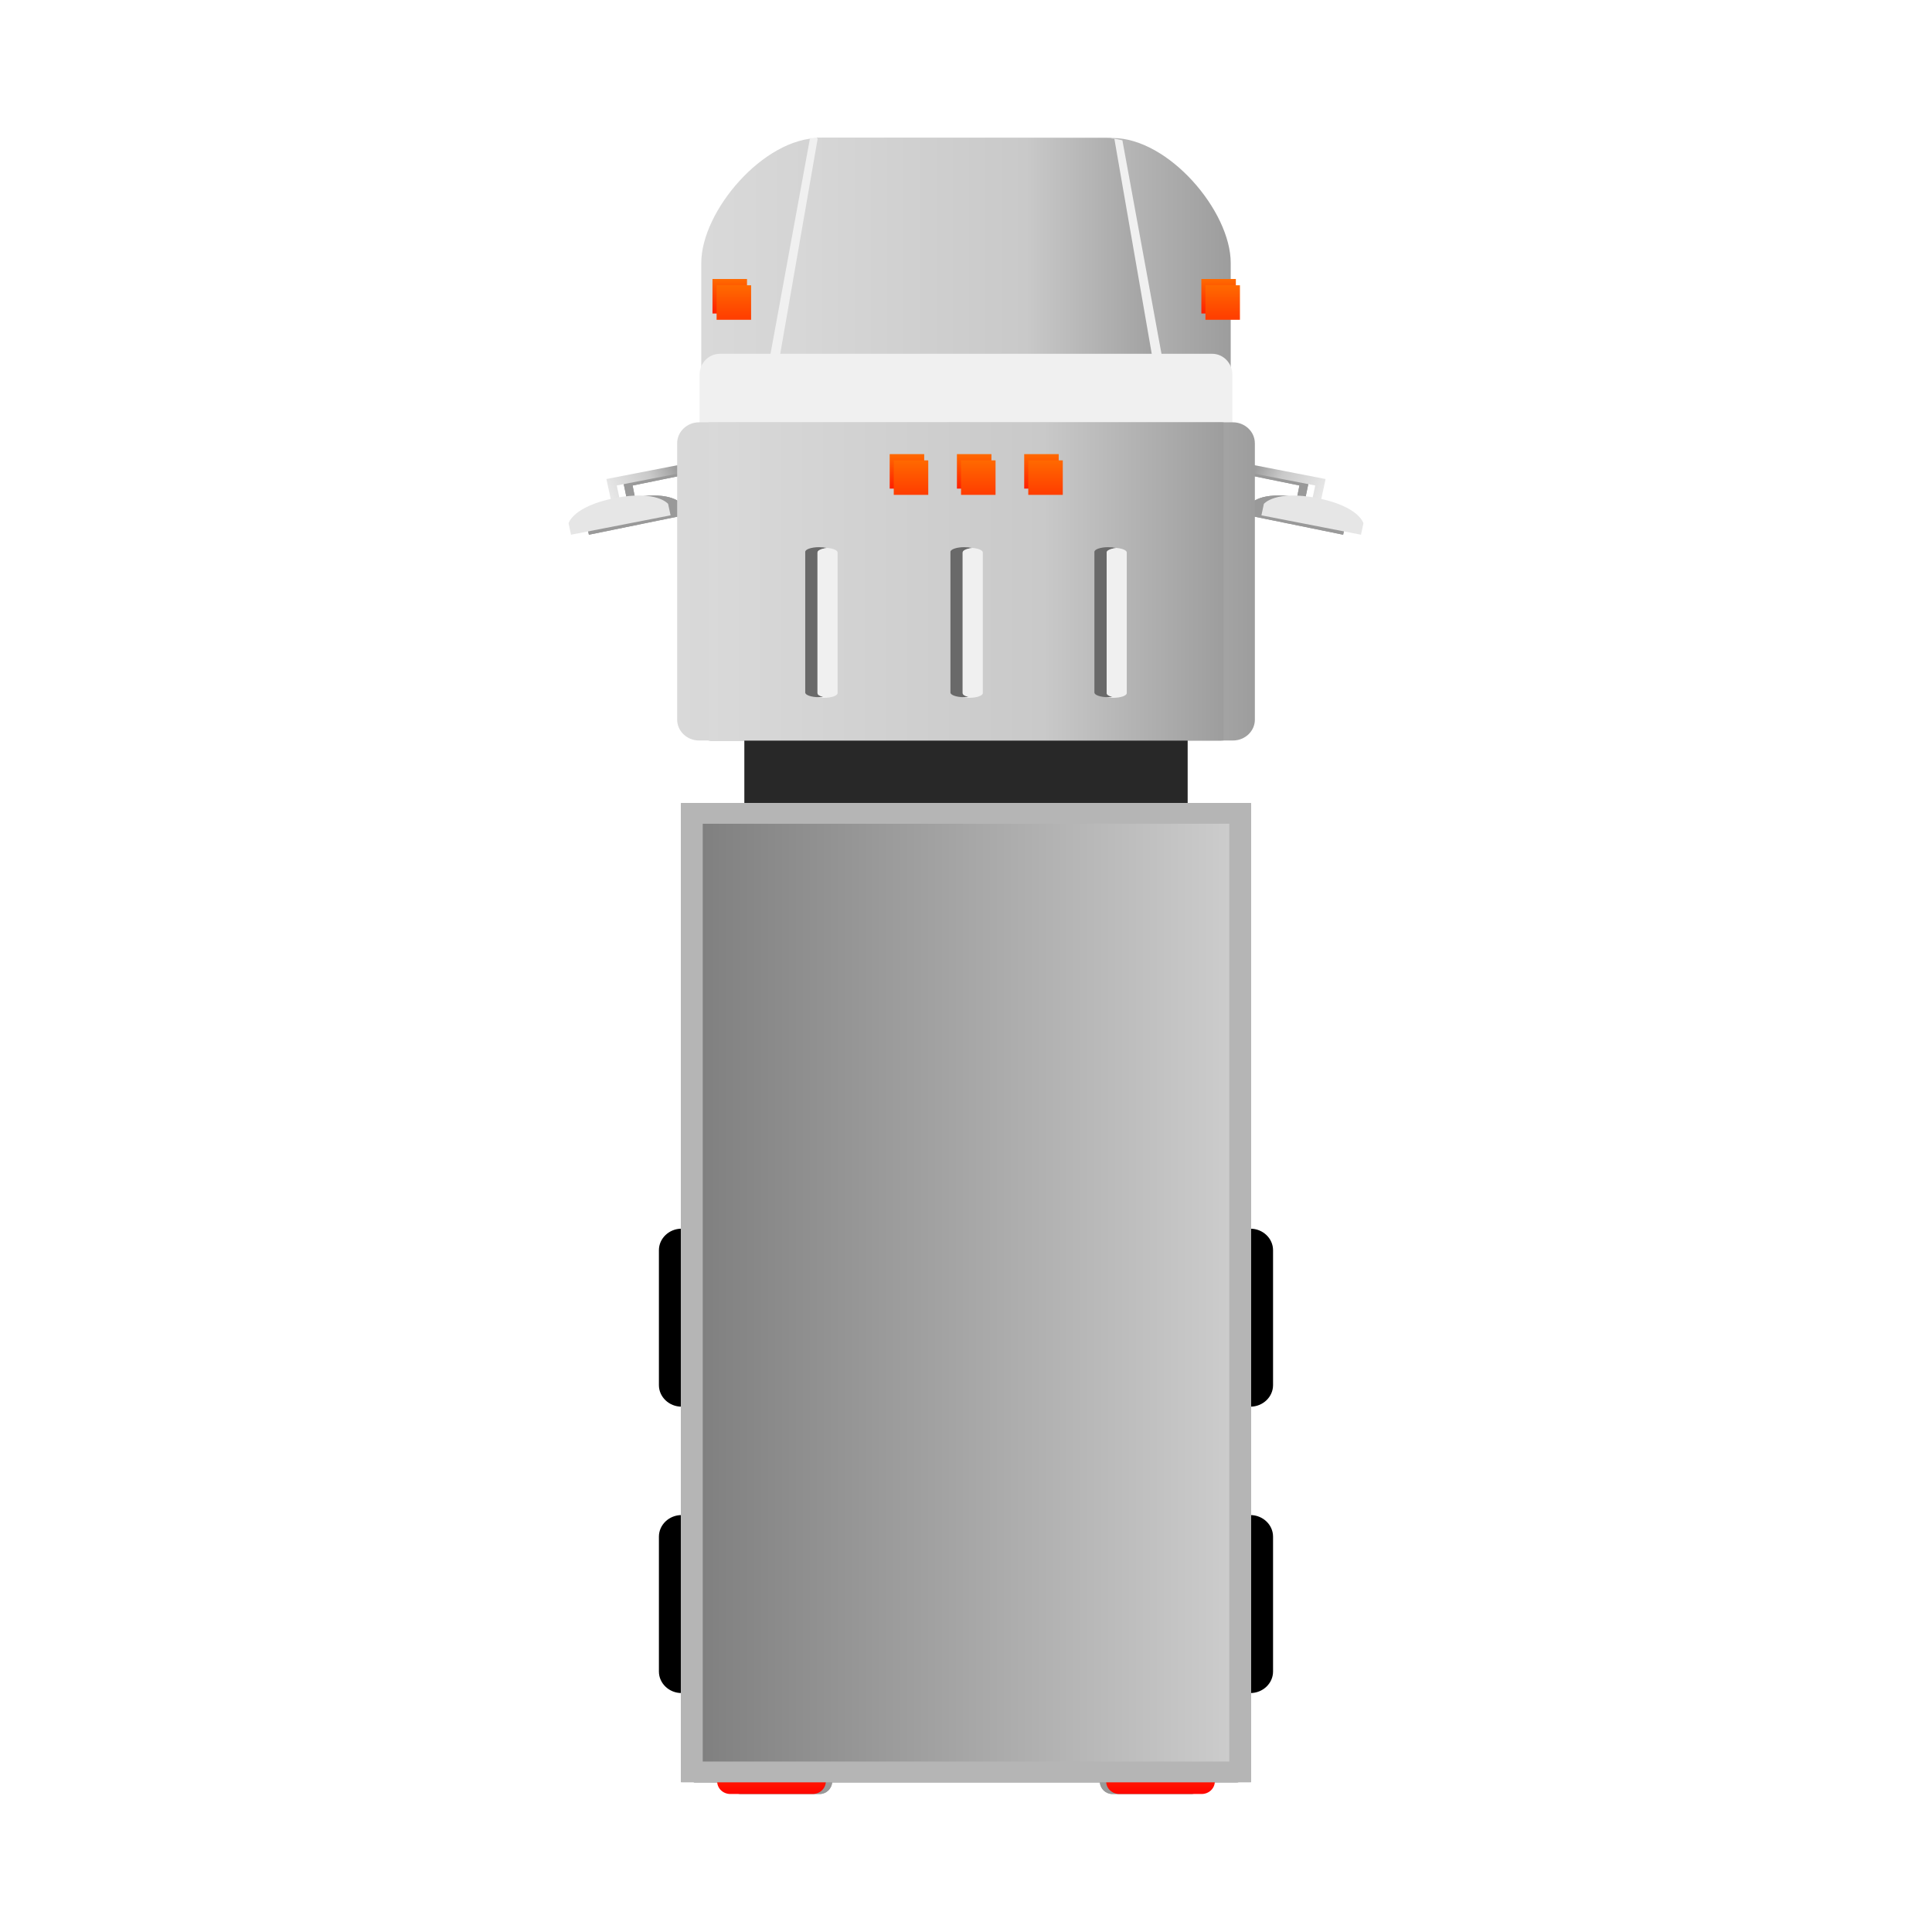 <?xml version="1.0" encoding="UTF-8"?>
<svg width="56px" height="56px" viewBox="0 0 56 56" version="1.1" xmlns="http://www.w3.org/2000/svg" xmlns:xlink="http://www.w3.org/1999/xlink">
    <!-- Generator: Sketch 51.3 (57544) - http://www.bohemiancoding.com/sketch -->
    <title>car-dump-truck</title>
    <desc>Created with Sketch.</desc>
    <defs>
        <path d="M20.245,10.604 L20.176,10.937 L22.932,11.499 L23,11.166 C23,11.166 22.884,10.706 21.832,10.462 L21.903,10.122 L21.949,9.896 L21.952,9.885 L19.993,9.486 L19.993,8.845 C19.993,8.514 19.72,8.241 19.386,8.241 L19.371,8.241 L19.371,6.858 C19.371,6.774 19.354,6.693 19.324,6.62 L19.324,3.621 C19.325,2.12 17.607,0 16.057,0 L15.834,0 L7.943,0 L7.898,0 L7.718,0 C7.707,0 7.696,0 7.683,0.001 L7.68,0.02 C6.205,0.237 4.675,2.205 4.675,3.622 L4.675,6.62 C4.647,6.693 4.63,6.774 4.63,6.858 L4.63,8.241 L4.614,8.241 C4.28,8.241 4.007,8.513 4.007,8.845 L4.007,9.486 L2.048,9.885 L2.051,9.896 L2.098,10.122 L2.168,10.462 C1.117,10.706 1,11.166 1,11.166 L1.069,11.499 L3.824,10.937 L3.756,10.604 C3.756,10.604 3.467,10.227 2.404,10.414 L2.336,10.073 L4.007,9.732 L4.007,16.86 C4.007,17.192 4.28,17.464 4.614,17.464 L4.872,17.464 L5.866,17.464 L5.866,19.275 L4.18,19.275 C4.156,19.275 4.132,19.275 4.11,19.277 L4.11,31.617 C3.774,31.628 3.503,31.904 3.503,32.24 L3.503,36.151 C3.503,36.487 3.774,36.763 4.11,36.775 L4.11,39.918 C3.774,39.929 3.503,40.205 3.503,40.542 L3.503,44.452 C3.503,44.789 3.774,45.065 4.11,45.076 L4.11,47.662 C4.132,47.663 4.156,47.664 4.18,47.664 L5.116,47.664 C5.129,47.85 5.287,48 5.478,48 L7.758,48 C7.949,48 8.107,47.85 8.12,47.662 L15.881,47.662 C15.893,47.85 16.051,48 16.242,48 L18.522,48 C18.714,48 18.872,47.85 18.885,47.662 L19.82,47.662 C19.844,47.662 19.868,47.661 19.891,47.66 L19.891,45.074 C20.226,45.063 20.497,44.787 20.497,44.45 L20.497,40.54 C20.497,40.203 20.226,39.927 19.891,39.916 L19.891,36.773 C20.226,36.761 20.497,36.485 20.497,36.149 L20.497,32.238 C20.497,31.902 20.226,31.626 19.891,31.615 L19.891,19.275 C19.868,19.273 19.844,19.273 19.82,19.273 L18.134,19.273 L18.134,17.462 L19.128,17.462 L19.386,17.462 C19.72,17.462 19.993,17.191 19.993,16.858 L19.993,9.731 L21.665,10.072 L21.596,10.413 C20.534,10.227 20.245,10.604 20.245,10.604 Z" id="path-1"></path>
        <filter x="-27.3%" y="-12.5%" width="154.5%" height="125.0%" filterUnits="objectBoundingBox" id="filter-2">
            <feOffset dx="0" dy="0" in="SourceAlpha" result="shadowOffsetOuter1"></feOffset>
            <feGaussianBlur stdDeviation="2" in="shadowOffsetOuter1" result="shadowBlurOuter1"></feGaussianBlur>
            <feColorMatrix values="0 0 0 0 0   0 0 0 0 0   0 0 0 0 0  0 0 0 0.5 0" type="matrix" in="shadowBlurOuter1"></feColorMatrix>
        </filter>
        <linearGradient x1="49.994%" y1="100%" x2="49.994%" y2="-0.029%" id="linearGradient-3">
            <stop stop-color="#FF0800" offset="6.67%"></stop>
            <stop stop-color="#FF3F00" offset="82.42%"></stop>
        </linearGradient>
        <linearGradient x1="50.006%" y1="100%" x2="50.006%" y2="-0.029%" id="linearGradient-4">
            <stop stop-color="#FF0800" offset="6.67%"></stop>
            <stop stop-color="#FF3F00" offset="82.42%"></stop>
        </linearGradient>
        <linearGradient x1="99.999%" y1="50.001%" x2="0.001%" y2="50.001%" id="linearGradient-5">
            <stop stop-color="#CCCCCC" offset="0%"></stop>
            <stop stop-color="#808080" offset="100%"></stop>
        </linearGradient>
        <linearGradient x1="0.001%" y1="50.001%" x2="99.999%" y2="50.001%" id="linearGradient-6">
            <stop stop-color="#D9D9D9" offset="0%"></stop>
            <stop stop-color="#C9C9C9" offset="64.941%"></stop>
            <stop stop-color="#9D9D9D" offset="100%"></stop>
        </linearGradient>
        <linearGradient x1="4.571%" y1="64.978%" x2="102.15%" y2="33.658%" id="linearGradient-7">
            <stop stop-color="#E8E8E8" offset="0%"></stop>
            <stop stop-color="#C9C9C9" offset="63.03%"></stop>
            <stop stop-color="#9D9D9D" offset="100%"></stop>
        </linearGradient>
        <linearGradient x1="95.391%" y1="65.001%" x2="-2.143%" y2="33.695%" id="linearGradient-8">
            <stop stop-color="#E8E8E8" offset="0%"></stop>
            <stop stop-color="#C9C9C9" offset="63.03%"></stop>
            <stop stop-color="#9D9D9D" offset="100%"></stop>
        </linearGradient>
        <linearGradient x1="50.115%" y1="99.95%" x2="50.115%" y2="-0.012%" id="linearGradient-9">
            <stop stop-color="#FF1F00" offset="0%"></stop>
            <stop stop-color="#FF6900" offset="100%"></stop>
        </linearGradient>
        <linearGradient x1="49.827%" y1="99.977%" x2="49.827%" y2="-0.09%" id="linearGradient-10">
            <stop stop-color="#FF3F00" offset="6.67%"></stop>
            <stop stop-color="#FF6900" offset="100%"></stop>
        </linearGradient>
        <linearGradient x1="50.095%" y1="99.95%" x2="50.095%" y2="-0.012%" id="linearGradient-11">
            <stop stop-color="#FF1F00" offset="0%"></stop>
            <stop stop-color="#FF6900" offset="100%"></stop>
        </linearGradient>
        <linearGradient x1="50.173%" y1="99.977%" x2="50.173%" y2="-0.09%" id="linearGradient-12">
            <stop stop-color="#FF3F00" offset="6.67%"></stop>
            <stop stop-color="#FF6900" offset="100%"></stop>
        </linearGradient>
        <linearGradient x1="50.057%" y1="99.975%" x2="50.057%" y2="0.012%" id="linearGradient-13">
            <stop stop-color="#FF1F00" offset="0%"></stop>
            <stop stop-color="#FF6900" offset="100%"></stop>
        </linearGradient>
        <linearGradient x1="50.104%" y1="100.023%" x2="50.104%" y2="-0.045%" id="linearGradient-14">
            <stop stop-color="#FF3F00" offset="6.67%"></stop>
            <stop stop-color="#FF6900" offset="100%"></stop>
        </linearGradient>
        <linearGradient x1="49.943%" y1="99.975%" x2="49.943%" y2="0.012%" id="linearGradient-15">
            <stop stop-color="#FF1F00" offset="0%"></stop>
            <stop stop-color="#FF6900" offset="100%"></stop>
        </linearGradient>
        <linearGradient x1="49.896%" y1="100.023%" x2="49.896%" y2="-0.045%" id="linearGradient-16">
            <stop stop-color="#FF3F00" offset="6.67%"></stop>
            <stop stop-color="#FF6900" offset="100%"></stop>
        </linearGradient>
        <linearGradient x1="50.095%" y1="99.975%" x2="50.095%" y2="0.012%" id="linearGradient-17">
            <stop stop-color="#FF1F00" offset="0%"></stop>
            <stop stop-color="#FF6900" offset="100%"></stop>
        </linearGradient>
        <linearGradient x1="50.174%" y1="100.023%" x2="50.174%" y2="-0.045%" id="linearGradient-18">
            <stop stop-color="#FF3F00" offset="6.67%"></stop>
            <stop stop-color="#FF6900" offset="100%"></stop>
        </linearGradient>
    </defs>
    <g id="car-dump-truck" stroke="none" stroke-width="1" fill="none" fill-rule="evenodd">
        <g id="Group" transform="translate(16, 4)" fill-rule="nonzero">
            <g id="Shape" opacity="0.4">
                <use fill="black" fill-opacity="1" filter="url(#filter-2)" xlink:href="#path-1"></use>
                <use fill="#000000" xlink:href="#path-1"></use>
            </g>
            <g>
                <g transform="translate(4, 46)" id="Shape">
                    <path d="M3.937,1.638 C3.937,1.837 3.765,2 3.556,2 L1.169,2 C0.959,2 0.788,1.837 0.788,1.638 L0.788,0.962 C0.788,0.763 0.959,0.6 1.169,0.6 L3.556,0.6 C3.765,0.6 3.937,0.763 3.937,0.962 L3.937,1.638 Z" fill="url(#linearGradient-3)"></path>
                    <path d="M15.212,1.638 C15.212,1.837 15.041,2 14.831,2 L12.444,2 C12.234,2 12.063,1.837 12.063,1.638 L12.063,0.962 C12.063,0.763 12.234,0.6 12.444,0.6 L14.831,0.6 C15.041,0.6 15.212,0.763 15.212,0.962 L15.212,1.638 Z" fill="url(#linearGradient-4)"></path>
                </g>
                <g transform="translate(3, 31)" fill="#000000" id="Shape">
                    <g>
                        <path d="M1.982,8.915 C2.342,8.915 2.639,9.196 2.639,9.54 L2.639,13.45 C2.639,13.794 2.342,14.074 1.982,14.074 L0.755,14.074 C0.395,14.074 0.099,13.794 0.099,13.45 L0.099,9.54 C0.099,9.196 0.395,8.915 0.755,8.915 L1.982,8.915 Z"></path>
                        <path d="M1.982,0.614 C2.342,0.614 2.639,0.894 2.639,1.238 L2.639,5.149 C2.639,5.492 2.342,5.773 1.982,5.773 L0.755,5.773 C0.395,5.773 0.099,5.492 0.099,5.149 L0.099,1.238 C0.099,0.894 0.395,0.614 0.755,0.614 L1.982,0.614 Z"></path>
                    </g>
                    <g transform="translate(15, 0)">
                        <path d="M2.243,8.915 C2.604,8.915 2.9,9.196 2.9,9.54 L2.9,13.45 C2.9,13.794 2.604,14.074 2.243,14.074 L1.017,14.074 C0.656,14.074 0.361,13.794 0.361,13.45 L0.361,9.54 C0.361,9.196 0.656,8.915 1.017,8.915 L2.243,8.915 Z"></path>
                        <path d="M2.243,0.614 C2.604,0.614 2.9,0.894 2.9,1.238 L2.9,5.149 C2.9,5.492 2.604,5.773 2.243,5.773 L1.017,5.773 C0.656,5.773 0.361,5.492 0.361,5.149 L0.361,1.238 C0.361,0.894 0.656,0.614 1.017,0.614 L2.243,0.614 Z"></path>
                    </g>
                </g>
                <path d="M5.575,9.794 L5.575,20.338 C5.595,20.338 5.614,20.338 5.634,20.338 L18.367,20.338 C18.387,20.338 18.405,20.338 18.425,20.338 L18.425,9.794 C18.405,9.794 18.387,9.793 18.367,9.793 L5.634,9.793 C5.614,9.793 5.595,9.794 5.575,9.794 Z" id="Shape" fill="#282828"></path>
                <path d="M3.734,19.275 L3.734,47.66 C3.758,47.661 3.784,47.662 3.809,47.662 L20.19,47.662 C20.215,47.662 20.241,47.661 20.265,47.66 L20.265,19.275 C20.241,19.273 20.215,19.273 20.19,19.273 L3.81,19.273 C3.784,19.273 3.759,19.273 3.734,19.275 Z" id="Shape" fill="#B5B5B5"></path>
                <rect id="Rectangle-path" fill="url(#linearGradient-5)" x="4.369" y="19.877" width="15.262" height="27.182"></rect>
                <path d="M19.673,15.508 L19.673,3.621 C19.673,2.12 17.872,0 16.249,0 L7.751,0 C6.128,0 4.327,2.12 4.327,3.621 L4.327,15.508 L19.673,15.508 Z" id="Shape" fill="url(#linearGradient-6)"></path>
                <g transform="translate(0, 9)" id="Shape">
                    <g>
                        <polygon fill="url(#linearGradient-7)" points="3.684 0.475 1.577 0.885 1.579 0.896 1.628 1.121 1.785 1.851 2.034 1.802 1.877 1.072 3.734 0.711"></polygon>
                        <path d="M3.437,1.937 L0.551,2.499 L0.48,2.166 C0.48,2.166 0.611,1.673 1.826,1.436 C3.041,1.2 3.365,1.605 3.365,1.605 L3.437,1.937 Z" fill="#E6E6E6"></path>
                    </g>
                    <g transform="translate(20, 0)">
                        <polygon fill="url(#linearGradient-8)" points="0.316 0.475 2.423 0.885 2.42 0.896 2.372 1.121 2.215 1.851 1.966 1.802 2.123 1.072 0.266 0.711"></polygon>
                        <path d="M0.563,1.937 L3.449,2.499 L3.52,2.166 C3.52,2.166 3.389,1.673 2.174,1.436 C0.959,1.2 0.634,1.605 0.634,1.605 L0.563,1.937 Z" fill="#E6E6E6"></path>
                    </g>
                </g>
                <path d="M5.864,8.822 C5.864,8.822 6.708,10.486 12,10.486 C17.292,10.486 18.136,8.822 18.136,8.822 L16.533,0.067 C16.36,0.023 16.187,0 16.015,0 L7.517,0 C7.503,0 7.492,0 7.479,0.001 L5.864,8.822 Z" id="Shape" fill="#F0F0F0"></path>
                <path d="M17.83,8.822 L16.3,0.021 C16.205,0.008 16.109,0 16.015,0 L7.704,0 L6.169,8.822 C6.169,8.822 6.972,10.486 12,10.486 C17.028,10.486 17.83,8.822 17.83,8.822 Z" id="Shape" fill="url(#linearGradient-6)"></path>
                <path d="M19.721,6.858 C19.721,6.527 19.457,6.255 19.136,6.255 L4.864,6.255 C4.542,6.255 4.278,6.526 4.278,6.858 L4.278,14.873 C4.278,15.205 4.542,15.477 4.864,15.477 L19.135,15.477 C19.456,15.477 19.72,15.206 19.72,14.873 L19.72,6.858 L19.721,6.858 Z" id="Shape" fill="#F0F0F0"></path>
                <g transform="translate(4, 4)" id="Rectangle-path">
                    <g>
                        <rect fill="url(#linearGradient-9)" x="0.652" y="0.087" width="1" height="1"></rect>
                        <rect fill="url(#linearGradient-10)" x="0.771" y="0.269" width="1" height="1"></rect>
                    </g>
                    <g transform="translate(14, 0)">
                        <rect fill="url(#linearGradient-11)" x="0.822" y="0.087" width="1" height="1"></rect>
                        <rect fill="url(#linearGradient-12)" x="0.94" y="0.269" width="1" height="1"></rect>
                    </g>
                </g>
                <path d="M20.372,8.845 C20.372,8.514 20.086,8.241 19.736,8.241 L4.263,8.241 C3.914,8.241 3.628,8.513 3.628,8.845 L3.628,16.86 C3.628,17.192 3.914,17.464 4.263,17.464 L19.737,17.464 C20.087,17.464 20.373,17.193 20.373,16.86 L20.373,8.845 L20.372,8.845 Z" id="Shape" fill="url(#linearGradient-6)"></path>
                <path d="M4.534,17.463 L19.466,17.463 L19.466,8.244 C19.444,8.242 19.422,8.241 19.399,8.241 L4.601,8.241 C4.58,8.241 4.556,8.242 4.535,8.244 L4.535,17.463 L4.534,17.463 Z" id="Shape" fill="url(#linearGradient-6)"></path>
                <g transform="translate(7, 11)" id="Shape">
                    <path d="M4.904,1.014 L4.904,5.09 C4.904,5.137 4.973,5.178 5.077,5.202 C5.037,5.207 4.995,5.209 4.95,5.209 C4.729,5.209 4.549,5.148 4.549,5.073 L4.549,0.996 C4.549,0.922 4.73,0.86 4.95,0.86 C5.034,0.86 5.112,0.869 5.178,0.884 C5.019,0.903 4.904,0.954 4.904,1.014 Z" fill="#696969"></path>
                    <path d="M5.087,5.227 C5.012,5.227 4.942,5.219 4.882,5.207 C4.904,5.209 4.927,5.209 4.95,5.209 C4.995,5.209 5.037,5.207 5.077,5.202 C4.973,5.178 4.904,5.137 4.904,5.09 L4.904,1.014 C4.904,0.954 5.018,0.904 5.177,0.885 C5.17,0.883 5.162,0.881 5.155,0.88 C5.343,0.891 5.487,0.946 5.487,1.014 L5.487,5.09 C5.487,5.166 5.307,5.227 5.087,5.227 Z" fill="#F0F0F0"></path>
                    <path d="M0.696,1.014 L0.696,5.09 C0.696,5.137 0.764,5.178 0.868,5.202 C0.828,5.207 0.786,5.209 0.741,5.209 C0.52,5.209 0.34,5.148 0.34,5.073 L0.34,0.996 C0.34,0.922 0.521,0.86 0.741,0.86 C0.825,0.86 0.903,0.869 0.969,0.884 C0.811,0.903 0.696,0.954 0.696,1.014 Z" fill="#696969"></path>
                    <path d="M0.878,5.227 C0.804,5.227 0.733,5.219 0.673,5.207 C0.696,5.209 0.718,5.209 0.741,5.209 C0.786,5.209 0.828,5.207 0.868,5.202 C0.764,5.178 0.696,5.137 0.696,5.09 L0.696,1.014 C0.696,0.954 0.81,0.904 0.968,0.885 C0.961,0.883 0.953,0.881 0.946,0.88 C1.134,0.891 1.278,0.946 1.278,1.014 L1.278,5.09 C1.278,5.166 1.099,5.227 0.878,5.227 Z" fill="#F0F0F0"></path>
                    <path d="M9.077,1.014 L9.077,5.09 C9.077,5.137 9.145,5.178 9.249,5.202 C9.21,5.207 9.167,5.209 9.122,5.209 C8.902,5.209 8.722,5.148 8.722,5.073 L8.722,0.996 C8.722,0.922 8.903,0.86 9.122,0.86 C9.207,0.86 9.285,0.869 9.351,0.884 C9.191,0.903 9.077,0.954 9.077,1.014 Z" fill="#696969"></path>
                    <path d="M9.259,5.227 C9.185,5.227 9.114,5.219 9.055,5.207 C9.077,5.209 9.1,5.209 9.122,5.209 C9.167,5.209 9.21,5.207 9.249,5.202 C9.145,5.178 9.077,5.137 9.077,5.09 L9.077,1.014 C9.077,0.954 9.191,0.904 9.35,0.885 C9.342,0.883 9.334,0.881 9.327,0.88 C9.515,0.891 9.66,0.946 9.66,1.014 L9.66,5.09 C9.66,5.166 9.479,5.227 9.259,5.227 Z" fill="#F0F0F0"></path>
                </g>
                <g transform="translate(9, 9)" id="Rectangle-path">
                    <g>
                        <rect fill="url(#linearGradient-13)" x="0.788" y="0.163" width="1" height="1"></rect>
                        <rect fill="url(#linearGradient-14)" x="0.906" y="0.344" width="1" height="1"></rect>
                    </g>
                    <g transform="translate(4, 0)">
                        <rect fill="url(#linearGradient-15)" x="0.687" y="0.163" width="1" height="1"></rect>
                        <rect fill="url(#linearGradient-16)" x="0.805" y="0.344" width="1" height="1"></rect>
                    </g>
                    <rect fill="url(#linearGradient-17)" x="2.737" y="0.163" width="1" height="1"></rect>
                    <rect fill="url(#linearGradient-18)" x="2.856" y="0.344" width="1" height="1"></rect>
                </g>
            </g>
        </g>
    </g>
</svg>